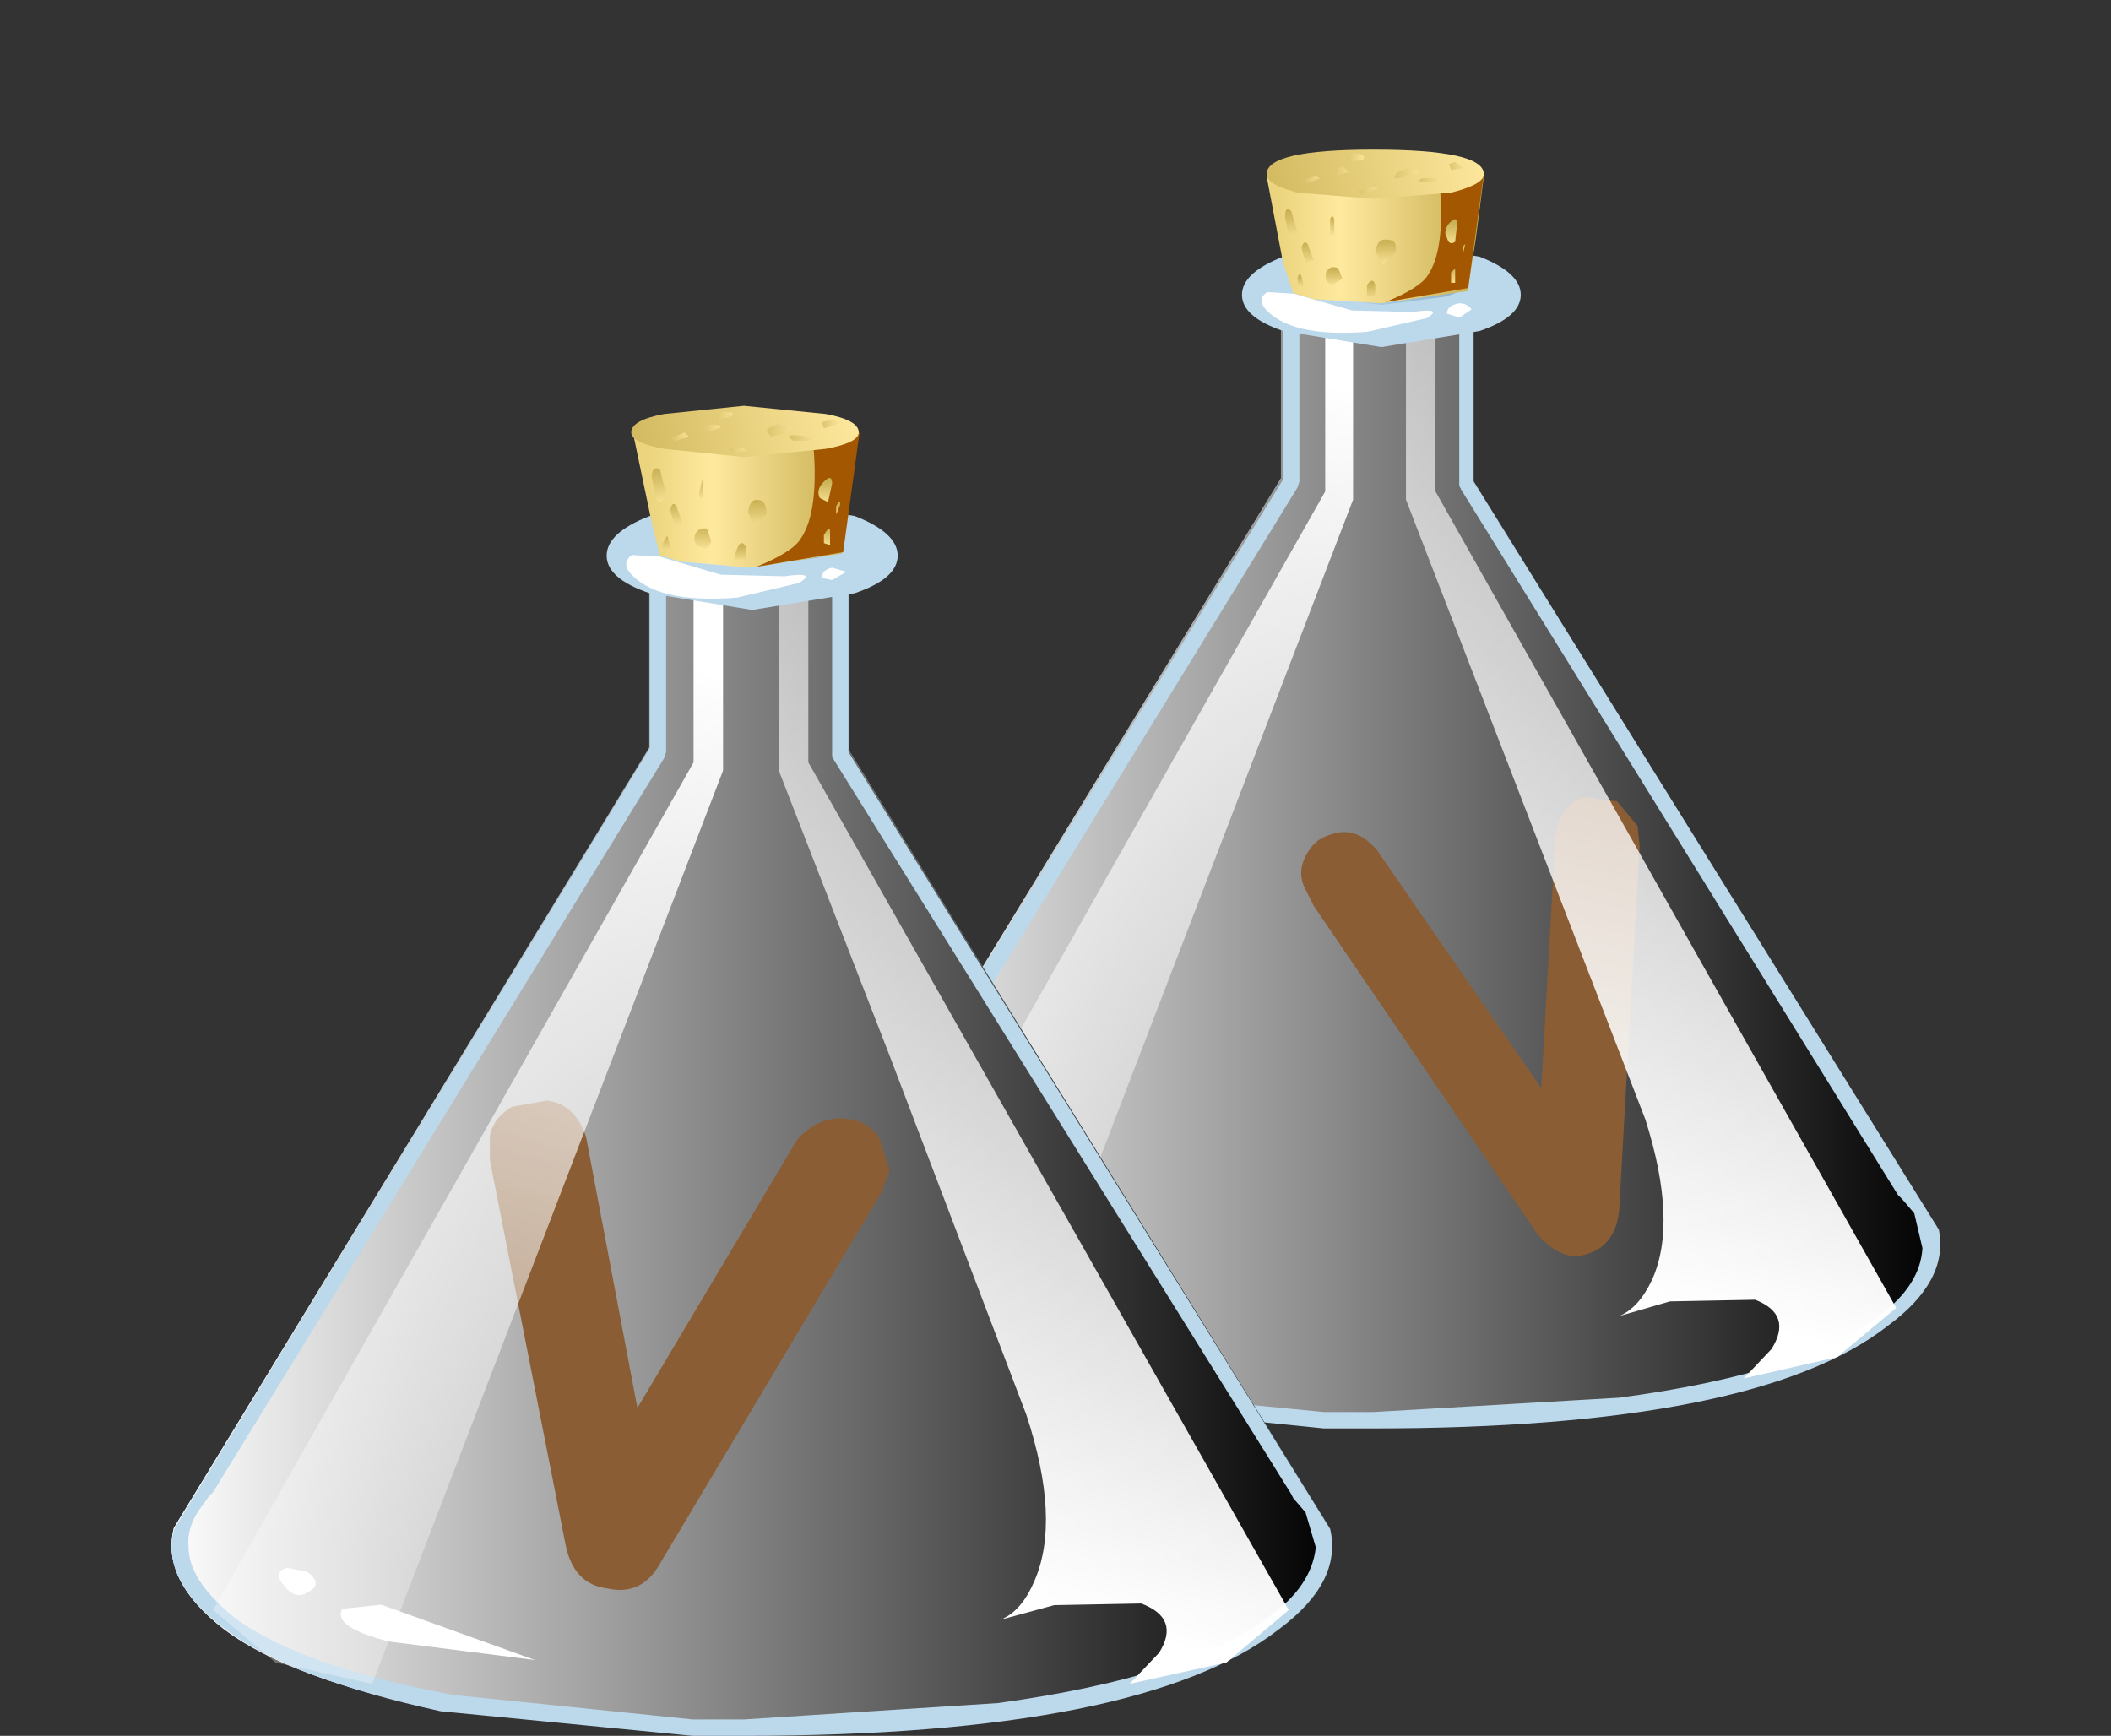 <?xml version="1.0" encoding="UTF-8" standalone="no"?>
<svg xmlns:xlink="http://www.w3.org/1999/xlink" height="42.35px" width="51.5px" xmlns="http://www.w3.org/2000/svg">
  <rect width="100%" height="100%" fill="#333333" stroke="none"/>
  <g transform="matrix(1.0, 0.0, 0.0, 1.0, 0.0, 0.0)">
    <use height="34.1" transform="matrix(0.8, 0.0, 0.0, 0.8, 20.05, 7.55)" width="34.05" xlink:href="#sprite0"/>
    <use height="30.45" transform="matrix(0.8, 0.0, 0.0, 0.8, 27.45, 8.0)" width="19.35" xlink:href="#sprite1"/>
    <use height="30.35" transform="matrix(0.8, 0.0, 0.0, 0.8, 24.65, 8.05)" width="19.35" xlink:href="#sprite2"/>
    <use height="34.1" transform="matrix(0.8, 0.0, 0.0, 0.8, 20.05, 7.55)" width="34.05" xlink:href="#sprite3"/>
    <use height="27.3" transform="matrix(1.0, 0.0, 0.0, 1.0, 20.05, 7.55)" width="27.3" xlink:href="#shape4"/>
    <use height="32.1" transform="matrix(0.8, 0.0, 0.0, 0.8, 21.05, 7.95)" width="14.95" xlink:href="#sprite4"/>
    <use height="32.1" transform="matrix(0.8, 0.0, 0.0, 0.8, 34.3, 7.95)" width="14.95" xlink:href="#sprite5"/>
    <use height="2.15" transform="matrix(1.0, 0.0, 0.0, 1.0, 22.6, 30.9)" width="6.0" xlink:href="#shape7"/>
    <use height="2.15" transform="matrix(0.8, 0.0, 0.0, 0.8, 31.1, 5.91)" width="6.35" xlink:href="#sprite6"/>
    <use height="2.65" transform="matrix(0.958, 0.0, 0.0, 0.981, 30.299, 5.869)" width="7.1" xlink:href="#shape9"/>
    <use height="1.35" transform="matrix(0.8, 0.0, 0.0, 0.8, 30.76, 7.05)" width="5.25" xlink:href="#sprite7"/>
    <use height="3.45" transform="matrix(1.0, 0.0, 0.0, 1.0, 30.9, 4.3)" width="5.3" xlink:href="#shape11"/>
    <use height="3.9" transform="matrix(0.8, 0.0, 0.0, 0.8, 33.8, 4.25)" width="3.0" xlink:href="#sprite8"/>
    <use height="3.65" transform="matrix(1.0, 0.0, 0.0, 1.0, 30.9, 3.65)" width="5.3" xlink:href="#shape13"/>
    <use height="35.4" transform="matrix(0.8, 0.0, 0.0, 0.8, 4.2, 14.0)" width="35.35" xlink:href="#sprite10"/>
    <use height="31.75" transform="matrix(0.8, 0.0, 0.0, 0.8, 10.8, 14.45)" width="21.4" xlink:href="#sprite11"/>
    <use height="32.0" transform="matrix(0.8, 0.0, 0.0, 0.8, 10.75, 14.45)" width="21.45" xlink:href="#sprite12"/>
    <use height="35.4" transform="matrix(0.8, 0.0, 0.0, 0.8, 4.2, 14.0)" width="35.35" xlink:href="#sprite13"/>
    <use height="28.35" transform="matrix(1.0, 0.0, 0.0, 1.0, 4.2, 14.0)" width="28.3" xlink:href="#shape18"/>
    <use height="33.35" transform="matrix(0.8, 0.0, 0.0, 0.8, 5.2, 14.4)" width="15.55" xlink:href="#sprite14"/>
    <use height="33.35" transform="matrix(0.8, 0.0, 0.0, 0.8, 19.0, 14.4)" width="15.55" xlink:href="#sprite15"/>
    <use height="2.25" transform="matrix(1.0, 0.0, 0.0, 1.0, 6.8, 38.25)" width="6.25" xlink:href="#shape21"/>
    <use height="2.2" transform="matrix(0.8, 0.0, 0.0, 0.8, 15.69, 12.3)" width="6.55" xlink:href="#sprite16"/>
    <use height="2.65" transform="matrix(1.0, 0.0, 0.0, 1.019, 14.8, 12.181)" width="7.1" xlink:href="#shape9"/>
    <use height="1.45" transform="matrix(0.8, 0.0, 0.0, 0.8, 15.26, 13.46)" width="5.5" xlink:href="#sprite17"/>
    <use height="3.65" transform="matrix(1.0, 0.0, 0.0, 1.0, 15.45, 10.55)" width="5.5" xlink:href="#shape23"/>
    <use height="4.1" transform="matrix(0.8, 0.0, 0.0, 0.8, 18.45, 10.55)" width="3.15" xlink:href="#sprite18"/>
    <use height="3.8" transform="matrix(1.0, 0.0, 0.0, 1.0, 15.4, 9.9)" width="5.55" xlink:href="#shape24"/>
  </g>
  <defs>
    <g id="sprite0" transform="matrix(1.0, 0.0, 0.0, 1.0, 0.0, 0.0)">
      <use height="34.1" transform="matrix(1.0, 0.0, 0.0, 1.0, 0.0, 0.0)" width="34.05" xlink:href="#shape0"/>
    </g>
    <g id="shape0" transform="matrix(1.0, 0.0, 0.0, 1.0, 0.0, 0.0)">
      <path d="M19.85 0.05 L19.85 5.2 34.0 28.05 Q34.35 29.6 32.45 31.0 28.4 34.1 15.3 34.1 L7.9 33.35 Q3.45 32.5 1.55 31.0 -0.3 29.55 0.05 28.0 L14.0 5.15 14.0 0.0 19.85 0.05" fill="url(#gradient0)" fill-rule="evenodd" stroke="none"/>
    </g>
    <linearGradient gradientTransform="matrix(0.021, 0.0, 0.0, -0.021, 17.0, 17.05)" gradientUnits="userSpaceOnUse" id="gradient0" spreadMethod="pad" x1="-819.2" x2="819.2">
      <stop offset="0.0" stop-color="#c2e7ff"/>
      <stop offset="1.0" stop-color="#88abc2"/>
    </linearGradient>
    <g id="sprite1" transform="matrix(1.0, 0.0, 0.0, 1.0, 0.0, 0.0)">
      <use height="30.45" transform="matrix(1.0, 0.0, 0.0, 1.0, 0.0, 0.0)" width="19.35" xlink:href="#shape1"/>
    </g>
    <g id="shape1" transform="matrix(1.0, 0.0, 0.0, 1.0, 0.0, 0.0)">
      <path d="M10.45 7.6 L10.65 8.45 11.55 9.4 12.35 10.75 12.9 12.85 Q13.0 13.25 13.7 13.7 L15.25 14.95 Q16.35 16.2 16.75 17.5 L17.1 18.4 18.6 20.7 Q19.6 21.9 19.25 23.6 L18.6 25.35 Q18.5 25.5 18.7 26.05 L18.95 27.0 Q19.0 27.8 16.35 28.9 L13.9 29.35 12.05 29.35 7.6 30.35 5.25 30.2 Q4.3 29.85 2.85 28.9 1.85 28.25 1.7 26.3 L1.15 23.2 Q0.65 22.1 0.5 20.0 L0.15 17.1 Q-0.15 16.2 0.2 15.5 L0.8 14.65 1.05 13.85 Q1.15 13.25 1.4 12.85 L2.2 11.85 2.7 11.45 Q2.6 10.85 2.9 9.9 3.05 9.4 3.45 9.05 L3.85 8.4 4.2 7.45 5.0 6.6 5.85 5.6 5.8 4.35 Q5.7 3.85 6.05 3.3 L6.45 2.8 Q5.9 1.8 6.15 0.85 6.3 0.2 7.25 0.05 L8.9 0.1 Q9.4 0.2 9.3 1.15 9.15 2.2 9.4 2.35 9.95 2.75 9.5 5.0 L9.4 5.85 10.0 6.45 Q10.4 6.8 10.45 7.6" fill="url(#gradient1)" fill-rule="evenodd" stroke="none"/>
    </g>
    <radialGradient cx="0" cy="0" gradientTransform="matrix(6.0E-4, 0.0, 0.0, -6.0E-4, 31.65, 6.6)" gradientUnits="userSpaceOnUse" id="gradient1" r="819.2" spreadMethod="pad">
      <stop offset="0.0" stop-color="#b0aba7"/>
      <stop offset="1.0" stop-color="#f2e0d3"/>
    </radialGradient>
    <g id="sprite2" transform="matrix(1.0, 0.0, 0.0, 1.0, 0.0, 0.0)">
      <use height="30.35" transform="matrix(1.0, 0.0, 0.0, 1.0, 0.0, 0.0)" width="19.35" xlink:href="#shape2"/>
    </g>
    <g id="shape2" transform="matrix(1.0, 0.0, 0.0, 1.0, 0.0, 0.0)">
      <path d="M10.7 2.9 L11.2 3.5 Q11.5 4.1 11.05 4.1 L10.9 3.65 Q10.75 3.4 10.5 3.65 L10.2 4.45 Q10.1 5.3 10.5 5.95 L10.35 6.4 9.75 7.05 Q9.45 7.45 9.5 7.85 L9.55 8.2 8.5 9.15 9.2 9.7 Q9.65 10.1 9.35 10.6 L9.75 10.85 10.3 11.8 Q10.55 12.8 10.1 13.0 L10.5 13.45 Q10.9 13.9 10.55 14.45 L10.35 13.9 Q10.25 13.55 9.75 13.35 L9.25 13.2 9.65 11.95 9.25 11.3 8.85 11.05 8.7 10.55 Q8.6 10.25 8.3 10.3 L7.65 10.85 Q7.25 11.55 7.2 13.2 L5.7 14.7 Q4.9 15.6 4.9 16.4 L3.85 17.45 Q2.75 18.6 2.35 19.4 1.8 20.7 1.4 22.25 1.1 23.6 2.0 25.0 L1.65 25.8 Q1.35 26.8 1.4 27.5 1.45 28.25 3.4 28.75 L6.0 29.1 8.6 29.15 Q9.5 29.4 11.35 29.15 L11.85 29.5 13.05 29.8 Q14.05 29.8 15.1 28.6 15.45 28.2 17.6 26.6 17.45 28.2 16.45 28.85 L14.05 30.1 11.7 30.25 9.1 29.6 7.25 29.3 5.4 29.3 2.95 28.8 Q0.3 27.7 0.35 26.9 L0.6 25.95 0.7 25.25 Q-0.75 22.35 0.75 20.6 L2.25 18.3 2.6 17.4 Q2.95 16.1 4.1 14.85 L5.6 13.65 6.45 12.75 7.0 10.65 7.8 9.3 8.7 8.35 8.9 7.5 Q8.95 6.75 9.35 6.35 L9.95 5.75 9.9 4.9 Q9.45 2.65 10.0 2.3 10.2 2.15 10.05 1.1 9.95 0.1 10.45 0.0 L10.55 0.0 Q10.4 0.7 10.5 1.35 L10.65 2.1 10.4 2.7 10.7 2.9" fill="url(#gradient2)" fill-rule="evenodd" stroke="none"/>
      <path d="M12.95 2.7 Q13.7 3.5 13.6 4.3 L13.5 5.55 13.6 5.75 14.35 6.5 Q15.25 7.25 15.5 8.3 L15.95 9.0 16.45 9.8 Q16.75 10.8 16.65 11.4 L17.15 11.8 17.95 12.75 18.3 13.8 18.55 14.6 19.2 15.45 Q19.5 16.15 19.2 17.05 19.0 17.65 18.9 19.45 L18.5 22.25 Q18.6 18.05 18.25 16.55 18.2 16.0 17.6 15.7 L16.3 15.25 Q14.75 14.75 14.3 14.2 14.0 13.85 13.2 13.6 L12.5 13.45 13.55 13.35 14.9 13.75 16.0 13.8 Q16.45 13.45 16.3 12.7 16.15 11.95 15.5 11.6 L13.9 11.45 12.9 11.55 12.2 11.25 11.45 11.35 11.1 11.5 11.35 11.2 Q11.7 10.9 12.1 10.85 L13.1 11.05 14.05 10.85 15.45 11.0 15.85 10.35 Q16.1 9.55 14.85 9.0 L12.7 8.3 13.2 8.3 14.85 8.4 15.1 8.3 14.95 7.85 14.35 6.85 13.3 5.95 12.3 5.75 11.8 5.8 12.85 5.5 Q13.6 5.25 12.85 3.4 12.6 2.85 12.05 2.65 L11.5 2.55 12.05 2.4 12.9 1.8 Q13.35 1.15 12.75 0.2 L13.25 0.8 Q13.45 1.75 12.95 2.7" fill="url(#gradient3)" fill-rule="evenodd" stroke="none"/>
    </g>
    <linearGradient gradientTransform="matrix(-0.011, 0.0, 0.0, -0.011, 8.8, 15.15)" gradientUnits="userSpaceOnUse" id="gradient2" spreadMethod="pad" x1="-819.2" x2="819.2">
      <stop offset="0.0" stop-color="#fff8f2"/>
      <stop offset="1.0" stop-color="#d9c9bd"/>
    </linearGradient>
    <linearGradient gradientTransform="matrix(-0.005, 0.0, 0.0, -0.005, 15.25, 11.2)" gradientUnits="userSpaceOnUse" id="gradient3" spreadMethod="pad" x1="-819.2" x2="819.2">
      <stop offset="0.0" stop-color="#fff8f2"/>
      <stop offset="1.0" stop-color="#d9c9bd"/>
    </linearGradient>
    <g id="sprite3" transform="matrix(1.0, 0.0, 0.0, 1.0, 0.0, 0.0)">
      <use height="34.1" transform="matrix(1.0, 0.0, 0.0, 1.0, 0.0, 0.0)" width="34.05" xlink:href="#shape3"/>
    </g>
    <g id="shape3" transform="matrix(1.0, 0.0, 0.0, 1.0, 0.0, 0.0)">
      <path d="M19.85 0.05 L19.85 5.2 34.0 28.05 Q34.35 29.6 32.45 31.0 28.4 34.1 15.3 34.1 L7.9 33.35 Q3.5 32.5 1.55 31.0 -0.3 29.55 0.05 28.0 L14.0 5.15 14.0 0.0 19.85 0.05" fill="url(#gradient4)" fill-rule="evenodd" stroke="none"/>
    </g>
    <linearGradient gradientTransform="matrix(0.021, 0.0, 0.0, -0.021, 17.0, 17.05)" gradientUnits="userSpaceOnUse" id="gradient4" spreadMethod="pad" x1="-819.2" x2="819.2">
      <stop offset="0.0" stop-color="#ffffff"/>
      <stop offset="1.0" stop-color="#000000"/>
    </linearGradient>
    <g id="shape4" transform="matrix(1.0, 0.0, 0.0, 1.0, -20.05, -7.55)">
      <path d="M47.3 30.0 Q47.55 31.25 46.05 32.35 42.85 34.85 33.5 34.85 L32.3 34.85 26.4 34.25 Q22.85 33.55 21.3 32.35 19.85 31.2 20.1 29.95 L31.3 11.7 31.3 7.55 35.95 7.6 35.95 11.75 47.3 30.0 M46.4 29.25 L46.3 29.15 35.65 11.95 35.6 11.85 35.6 8.0 31.7 7.95 31.7 11.75 31.65 11.9 21.05 29.15 20.95 29.2 20.7 29.55 Q20.45 29.95 20.45 30.4 20.5 31.3 21.5 32.05 23.05 33.2 26.65 33.9 L32.3 34.45 33.5 34.45 39.5 34.1 Q44.0 33.5 45.85 32.1 46.85 31.35 46.9 30.45 L46.7 29.6 46.4 29.25" fill="#bcd8eb" fill-rule="evenodd" stroke="none"/>
      <path d="M40.0 20.65 L39.5 29.55 Q39.4 30.4 38.7 30.6 38.1 30.8 37.5 30.1 L32.05 22.1 31.8 21.6 Q31.65 21.2 31.9 20.8 32.1 20.45 32.5 20.35 33.1 20.15 33.6 20.75 L37.6 26.55 37.95 20.35 Q38.1 19.6 38.65 19.45 L39.45 19.55 39.95 20.15 40.0 20.65" fill="#8a5d34" fill-rule="evenodd" stroke="none"/>
    </g>
    <g id="sprite4" transform="matrix(1.0, 0.0, 0.0, 1.0, 0.0, 0.0)">
      <use height="32.1" transform="matrix(1.0, 0.0, 0.0, 1.0, 0.0, 0.0)" width="14.95" xlink:href="#shape5"/>
    </g>
    <g id="shape5" transform="matrix(1.0, 0.0, 0.0, 1.0, 0.0, 0.0)">
      <path d="M1.8 31.45 L0.0 29.95 14.1 5.05 14.1 0.0 14.95 0.4 14.95 5.3 4.65 32.1 1.8 31.45" fill="url(#gradient5)" fill-rule="evenodd" stroke="none"/>
    </g>
    <linearGradient gradientTransform="matrix(-0.004, 0.017, 0.017, 0.004, 8.2, 14.95)" gradientUnits="userSpaceOnUse" id="gradient5" spreadMethod="pad" x1="-819.2" x2="819.2">
      <stop offset="0.0" stop-color="#ffffff"/>
      <stop offset="1.0" stop-color="#ffffff" stop-opacity="0.31"/>
    </linearGradient>
    <g id="sprite5" transform="matrix(1.0, 0.0, 0.0, 1.0, 0.0, 0.0)">
      <use height="32.1" transform="matrix(1.0, 0.0, 0.0, 1.0, 0.0, 0.0)" width="14.95" xlink:href="#shape6"/>
    </g>
    <g id="shape6" transform="matrix(1.0, 0.0, 0.0, 1.0, 0.0, 0.0)">
      <path d="M0.9 0.0 L0.9 5.05 14.95 29.95 13.15 31.45 10.3 32.1 11.15 31.2 Q11.8 30.15 10.65 29.7 L8.05 29.75 6.5 30.2 Q7.1 29.95 7.5 29.1 8.3 27.35 7.3 24.2 L0.0 5.3 0.0 0.4 0.9 0.0" fill="url(#gradient6)" fill-rule="evenodd" stroke="none"/>
    </g>
    <linearGradient gradientTransform="matrix(0.004, -0.017, 0.017, 0.004, 6.7, 14.95)" gradientUnits="userSpaceOnUse" id="gradient6" spreadMethod="pad" x1="-819.2" x2="819.2">
      <stop offset="0.0" stop-color="#ffffff"/>
      <stop offset="1.0" stop-color="#ffffff" stop-opacity="0.537"/>
    </linearGradient>
    <g id="shape7" transform="matrix(1.0, 0.0, 0.0, 1.0, -22.6, -30.9)">
      <path d="M25.0 31.75 Q25.7 32.15 28.6 33.05 L25.2 32.65 Q23.9 32.3 24.1 31.9 24.3 31.45 25.0 31.75" fill="#ffffff" fill-rule="evenodd" stroke="none"/>
      <path d="M23.3 30.95 Q23.6 31.3 23.3 31.5 22.95 31.75 22.7 31.35 22.45 30.95 22.8 30.95 L23.3 30.95" fill="#ffffff" fill-rule="evenodd" stroke="none"/>
    </g>
    <g id="sprite6" transform="matrix(1.0, 0.0, 0.0, 1.0, 0.0, 0.05)">
      <use height="2.15" transform="matrix(1.0, 0.0, 0.0, 1.0, 0.0, -0.05)" width="6.35" xlink:href="#shape8"/>
    </g>
    <g id="shape8" transform="matrix(1.0, 0.0, 0.0, 1.0, 0.0, 0.05)">
      <path d="M5.0 0.2 Q6.05 0.35 6.3 0.65 L6.35 1.4 Q6.3 1.85 4.15 2.05 L0.9 1.9 Q-0.1 1.65 0.0 1.0 0.05 0.45 0.7 0.2 2.25 -0.25 5.0 0.2" fill="url(#gradient7)" fill-rule="evenodd" stroke="none"/>
    </g>
    <linearGradient gradientTransform="matrix(0.004, 0.0, 0.0, -0.004, 3.2, 1.05)" gradientUnits="userSpaceOnUse" id="gradient7" spreadMethod="pad" x1="-819.2" x2="819.2">
      <stop offset="0.0" stop-color="#c2e7ff"/>
      <stop offset="1.0" stop-color="#88abc2"/>
    </linearGradient>
    <g id="shape9" transform="matrix(1.0, 0.0, 0.0, 1.0, -18.95, -12.25)">
      <path d="M18.95 13.6 Q18.95 13.05 20.0 12.65 L22.5 12.25 25.0 12.65 Q26.05 13.05 26.05 13.6 26.05 14.15 25.0 14.5 L22.5 14.9 20.0 14.5 Q18.95 14.15 18.95 13.6 M24.1 12.7 L22.5 12.5 20.9 12.7 Q20.2 12.9 20.2 13.2 20.2 13.5 20.9 13.65 L22.5 13.85 24.1 13.65 Q24.7 13.5 24.7 13.2 24.7 12.9 24.1 12.7" fill="#bcd8eb" fill-rule="evenodd" stroke="none"/>
    </g>
    <g id="sprite7" transform="matrix(1.0, 0.0, 0.0, 1.0, 0.05, 0.0)">
      <use height="1.45" transform="matrix(0.955, 0.0, 0.0, 0.931, -0.048, 0.003)" width="5.5" xlink:href="#shape10"/>
    </g>
    <g id="shape10" transform="matrix(1.0, 0.0, 0.0, 1.0, 0.05, 0.05)">
      <path d="M1.0 0.1 L2.85 0.65 4.8 0.7 Q5.8 0.55 5.25 0.9 L3.35 1.35 Q0.85 1.55 0.05 0.55 -0.15 0.25 0.15 0.05 L1.0 0.1" fill="#ffffff" fill-rule="evenodd" stroke="none"/>
    </g>
    <g id="shape11" transform="matrix(1.0, 0.0, 0.0, 1.0, -30.9, -4.3)">
      <path d="M35.6 7.4 Q35.8 7.4 35.9 7.55 L35.6 7.75 35.3 7.65 Q35.3 7.45 35.6 7.4" fill="#ffffff" fill-rule="evenodd" stroke="none"/>
      <path d="M30.9 4.3 L36.2 4.3 36.0 5.85 35.8 7.1 33.7 7.4 32.05 7.3 31.55 7.15 31.3 6.4 30.9 4.3" fill="url(#gradient8)" fill-rule="evenodd" stroke="none"/>
    </g>
    <linearGradient gradientTransform="matrix(0.003, 0.0, 0.0, -0.003, 33.55, 5.85)" gradientUnits="userSpaceOnUse" id="gradient8" spreadMethod="pad" x1="-819.2" x2="819.2">
      <stop offset="0.012" stop-color="#ebd47d"/>
      <stop offset="0.329" stop-color="#ffe99e"/>
      <stop offset="1.0" stop-color="#c9b054"/>
    </linearGradient>
    <g id="sprite8" transform="matrix(1.0, 0.0, 0.0, 1.0, 0.0, 0.0)">
      <use height="3.9" transform="matrix(1.0, 0.0, 0.0, 1.0, 0.0, 0.0)" width="3.0" xlink:href="#sprite9"/>
    </g>
    <g id="sprite9" transform="matrix(1.0, 0.0, 0.0, 1.0, 0.0, 0.0)">
      <use height="4.1" transform="matrix(0.952, 0.0, 0.0, 0.951, 0.0, 0.0)" width="3.15" xlink:href="#shape12"/>
    </g>
    <g id="shape12" transform="matrix(1.0, 0.0, 0.0, 1.0, 0.0, 0.0)">
      <path d="M3.15 0.0 L2.65 3.65 0.0 4.1 Q1.1 3.65 1.35 3.25 1.9 2.45 1.75 0.5 L3.15 0.0" fill="#a35700" fill-rule="evenodd" stroke="none"/>
    </g>
    <g id="shape13" transform="matrix(1.0, 0.0, 0.0, 1.0, -30.9, -3.65)">
      <path d="M36.2 4.25 Q36.2 4.5 35.4 4.7 L33.5 4.85 31.65 4.7 Q30.9 4.5 30.9 4.25 30.9 3.65 33.5 3.65 36.2 3.65 36.2 4.25" fill="url(#gradient9)" fill-rule="evenodd" stroke="none"/>
      <path d="M31.5 5.15 L31.65 5.65 31.45 5.8 31.35 5.3 Q31.35 5.0 31.5 5.15" fill="url(#gradient10)" fill-rule="evenodd" stroke="none"/>
      <path d="M31.9 5.95 L32.05 6.35 31.85 6.4 31.75 6.05 Q31.8 5.85 31.9 5.95" fill="url(#gradient11)" fill-rule="evenodd" stroke="none"/>
      <path d="M32.55 5.35 L32.55 5.75 Q32.5 5.9 32.45 5.7 L32.45 5.35 Q32.5 5.2 32.55 5.35" fill="url(#gradient12)" fill-rule="evenodd" stroke="none"/>
      <path d="M33.85 5.85 Q34.1 5.85 34.05 6.15 L33.75 6.45 33.55 6.15 Q33.6 5.8 33.85 5.85" fill="url(#gradient13)" fill-rule="evenodd" stroke="none"/>
      <path d="M32.65 6.55 L32.75 6.8 32.5 6.95 Q32.3 6.9 32.35 6.65 32.45 6.45 32.65 6.55" fill="url(#gradient14)" fill-rule="evenodd" stroke="none"/>
      <path d="M31.75 6.75 L31.8 6.95 31.7 7.05 31.65 6.8 Q31.7 6.6 31.75 6.75" fill="url(#gradient15)" fill-rule="evenodd" stroke="none"/>
      <path d="M33.55 6.95 L33.55 7.2 33.35 7.25 33.35 6.95 Q33.5 6.75 33.55 6.95" fill="url(#gradient16)" fill-rule="evenodd" stroke="none"/>
      <path d="M35.55 5.45 L35.5 5.9 Q35.35 6.0 35.3 5.8 35.2 5.65 35.35 5.45 35.55 5.25 35.55 5.45" fill="url(#gradient17)" fill-rule="evenodd" stroke="none"/>
      <path d="M35.5 6.55 L35.5 6.9 35.4 6.9 35.4 6.65 35.5 6.55" fill="url(#gradient18)" fill-rule="evenodd" stroke="none"/>
      <path d="M35.75 5.95 L35.7 6.15 35.7 6.0 35.75 5.95" fill="url(#gradient19)" fill-rule="evenodd" stroke="none"/>
      <path d="M32.1 4.3 L32.2 4.35 31.95 4.45 Q31.75 4.45 31.9 4.35 L32.1 4.3" fill="url(#gradient20)" fill-rule="evenodd" stroke="none"/>
      <path d="M33.05 3.75 Q33.35 3.75 33.25 3.9 L32.9 3.95 32.85 3.9 Q32.9 3.75 33.05 3.75" fill="url(#gradient21)" fill-rule="evenodd" stroke="none"/>
      <path d="M32.75 4.05 L32.9 4.2 32.55 4.3 32.55 4.15 32.75 4.05" fill="url(#gradient22)" fill-rule="evenodd" stroke="none"/>
      <path d="M34.35 4.1 Q34.75 4.15 34.55 4.25 L34.1 4.35 Q33.95 4.35 34.1 4.2 L34.35 4.1" fill="url(#gradient23)" fill-rule="evenodd" stroke="none"/>
      <path d="M35.05 4.35 Q35.3 4.4 35.05 4.45 L34.7 4.45 Q34.55 4.4 34.7 4.35 L35.05 4.35" fill="url(#gradient24)" fill-rule="evenodd" stroke="none"/>
      <path d="M33.45 4.55 Q33.85 4.55 33.2 4.75 L33.15 4.65 33.45 4.55" fill="url(#gradient25)" fill-rule="evenodd" stroke="none"/>
      <path d="M35.5 3.95 L35.7 4.1 35.4 4.15 35.35 4.0 35.5 3.95" fill="url(#gradient26)" fill-rule="evenodd" stroke="none"/>
    </g>
    <linearGradient gradientTransform="matrix(-0.004, 9.0E-4, 9.0E-4, 0.004, 33.1, 4.35)" gradientUnits="userSpaceOnUse" id="gradient9" spreadMethod="pad" x1="-819.2" x2="819.2">
      <stop offset="0.0" stop-color="#ffe99e"/>
      <stop offset="1.0" stop-color="#c9b054"/>
    </linearGradient>
    <linearGradient gradientTransform="matrix(-1.0E-4, -5.0E-4, -5.0E-4, 1.0E-4, 31.5, 5.55)" gradientUnits="userSpaceOnUse" id="gradient10" spreadMethod="pad" x1="-819.2" x2="819.2">
      <stop offset="0.0" stop-color="#ffe99e"/>
      <stop offset="1.0" stop-color="#c9b054"/>
    </linearGradient>
    <linearGradient gradientTransform="matrix(0.0, -4.0E-4, -4.0E-4, 0.0, 31.9, 6.25)" gradientUnits="userSpaceOnUse" id="gradient11" spreadMethod="pad" x1="-819.2" x2="819.2">
      <stop offset="0.0" stop-color="#ffe99e"/>
      <stop offset="1.0" stop-color="#c9b054"/>
    </linearGradient>
    <linearGradient gradientTransform="matrix(0.0, -3.0E-4, -3.0E-4, 0.0, 32.5, 5.55)" gradientUnits="userSpaceOnUse" id="gradient12" spreadMethod="pad" x1="-819.2" x2="819.2">
      <stop offset="0.0" stop-color="#ffe99e"/>
      <stop offset="1.0" stop-color="#c9b054"/>
    </linearGradient>
    <linearGradient gradientTransform="matrix(0.0, -4.0E-4, -4.0E-4, 0.0, 33.8, 6.2)" gradientUnits="userSpaceOnUse" id="gradient13" spreadMethod="pad" x1="-819.2" x2="819.2">
      <stop offset="0.0" stop-color="#ffe99e"/>
      <stop offset="1.0" stop-color="#c9b054"/>
    </linearGradient>
    <linearGradient gradientTransform="matrix(0.0, -3.0E-4, -3.0E-4, 0.0, 32.55, 6.8)" gradientUnits="userSpaceOnUse" id="gradient14" spreadMethod="pad" x1="-819.2" x2="819.2">
      <stop offset="0.0" stop-color="#ffe99e"/>
      <stop offset="1.0" stop-color="#c9b054"/>
    </linearGradient>
    <linearGradient gradientTransform="matrix(0.0, -2.0E-4, -2.0E-4, 0.0, 31.7, 6.9)" gradientUnits="userSpaceOnUse" id="gradient15" spreadMethod="pad" x1="-819.2" x2="819.2">
      <stop offset="0.0" stop-color="#ffe99e"/>
      <stop offset="1.0" stop-color="#c9b054"/>
    </linearGradient>
    <linearGradient gradientTransform="matrix(0.0, -3.0E-4, -3.0E-4, 0.0, 33.45, 7.15)" gradientUnits="userSpaceOnUse" id="gradient16" spreadMethod="pad" x1="-819.2" x2="819.2">
      <stop offset="0.0" stop-color="#ffe99e"/>
      <stop offset="1.0" stop-color="#c9b054"/>
    </linearGradient>
    <linearGradient gradientTransform="matrix(0.0, -4.0E-4, -4.0E-4, 0.0, 35.45, 5.75)" gradientUnits="userSpaceOnUse" id="gradient17" spreadMethod="pad" x1="-819.2" x2="819.2">
      <stop offset="0.0" stop-color="#ffe99e"/>
      <stop offset="1.0" stop-color="#c9b054"/>
    </linearGradient>
    <linearGradient gradientTransform="matrix(0.0, -3.0E-4, -3.0E-4, 0.0, 35.45, 6.75)" gradientUnits="userSpaceOnUse" id="gradient18" spreadMethod="pad" x1="-819.2" x2="819.2">
      <stop offset="0.0" stop-color="#ffe99e"/>
      <stop offset="1.0" stop-color="#c9b054"/>
    </linearGradient>
    <linearGradient gradientTransform="matrix(0.0, -2.0E-4, -2.0E-4, 0.0, 35.7, 6.1)" gradientUnits="userSpaceOnUse" id="gradient19" spreadMethod="pad" x1="-819.2" x2="819.2">
      <stop offset="0.0" stop-color="#ffe99e"/>
      <stop offset="1.0" stop-color="#c9b054"/>
    </linearGradient>
    <linearGradient gradientTransform="matrix(-5.0E-4, 0.0, 0.0, 5.0E-4, 31.95, 4.35)" gradientUnits="userSpaceOnUse" id="gradient20" spreadMethod="pad" x1="-819.2" x2="819.2">
      <stop offset="0.0" stop-color="#ffe99e"/>
      <stop offset="1.0" stop-color="#c9b054"/>
    </linearGradient>
    <linearGradient gradientTransform="matrix(-5.0E-4, 0.0, 0.0, 5.0E-4, 32.95, 3.85)" gradientUnits="userSpaceOnUse" id="gradient21" spreadMethod="pad" x1="-819.2" x2="819.2">
      <stop offset="0.0" stop-color="#ffe99e"/>
      <stop offset="1.0" stop-color="#c9b054"/>
    </linearGradient>
    <linearGradient gradientTransform="matrix(-6.0E-4, 0.0, 0.0, 6.0E-4, 32.65, 4.15)" gradientUnits="userSpaceOnUse" id="gradient22" spreadMethod="pad" x1="-819.2" x2="819.2">
      <stop offset="0.0" stop-color="#ffe99e"/>
      <stop offset="1.0" stop-color="#c9b054"/>
    </linearGradient>
    <linearGradient gradientTransform="matrix(-7.0E-4, 0.0, 0.0, 7.0E-4, 34.2, 4.25)" gradientUnits="userSpaceOnUse" id="gradient23" spreadMethod="pad" x1="-819.2" x2="819.2">
      <stop offset="0.0" stop-color="#ffe99e"/>
      <stop offset="1.0" stop-color="#c9b054"/>
    </linearGradient>
    <linearGradient gradientTransform="matrix(-6.0E-4, 0.0, 0.0, 6.0E-4, 34.8, 4.4)" gradientUnits="userSpaceOnUse" id="gradient24" spreadMethod="pad" x1="-819.2" x2="819.2">
      <stop offset="0.0" stop-color="#ffe99e"/>
      <stop offset="1.0" stop-color="#c9b054"/>
    </linearGradient>
    <linearGradient gradientTransform="matrix(-6.0E-4, 0.0, 0.0, 6.0E-4, 33.3, 4.7)" gradientUnits="userSpaceOnUse" id="gradient25" spreadMethod="pad" x1="-819.2" x2="819.2">
      <stop offset="0.0" stop-color="#ffe99e"/>
      <stop offset="1.0" stop-color="#c9b054"/>
    </linearGradient>
    <linearGradient gradientTransform="matrix(-5.0E-4, 0.0, 0.0, 5.0E-4, 35.45, 4.05)" gradientUnits="userSpaceOnUse" id="gradient26" spreadMethod="pad" x1="-819.2" x2="819.2">
      <stop offset="0.0" stop-color="#ffe99e"/>
      <stop offset="1.0" stop-color="#c9b054"/>
    </linearGradient>
    <g id="sprite10" transform="matrix(1.0, 0.0, 0.0, 1.0, 0.0, 0.0)">
      <use height="35.4" transform="matrix(1.0, 0.0, 0.0, 1.0, 0.0, 0.0)" width="35.35" xlink:href="#shape14"/>
    </g>
    <g id="shape14" transform="matrix(1.0, 0.0, 0.0, 1.0, 0.0, 0.0)">
      <path d="M20.65 0.05 L20.65 5.4 35.3 29.1 Q35.7 30.75 33.75 32.2 29.6 35.4 15.9 35.4 L8.2 34.65 Q3.6 33.7 1.6 32.2 -0.35 30.7 0.05 29.1 L14.55 5.3 14.55 0.0 20.65 0.05" fill="url(#gradient27)" fill-rule="evenodd" stroke="none"/>
    </g>
    <linearGradient gradientTransform="matrix(0.022, 0.0, 0.0, -0.022, 17.65, 17.7)" gradientUnits="userSpaceOnUse" id="gradient27" spreadMethod="pad" x1="-819.2" x2="819.2">
      <stop offset="0.0" stop-color="#c2e7ff"/>
      <stop offset="1.0" stop-color="#88abc2"/>
    </linearGradient>
    <g id="sprite11" transform="matrix(1.0, 0.0, 0.0, 1.0, 0.0, 0.0)">
      <use height="31.75" transform="matrix(1.0, 0.0, 0.0, 1.0, 0.0, 0.0)" width="21.4" xlink:href="#shape15"/>
    </g>
    <g id="shape15" transform="matrix(1.0, 0.0, 0.0, 1.0, 0.0, 0.0)">
      <path d="M20.65 21.5 Q21.65 22.75 21.3 24.55 L20.65 26.35 Q20.55 26.5 20.75 27.1 L21.0 28.1 Q21.05 28.9 18.3 30.0 L15.75 30.5 13.8 30.5 11.95 30.85 9.2 31.5 5.85 31.75 Q3.65 31.6 2.4 30.8 1.35 30.1 1.0 28.2 L0.3 25.05 Q-0.3 23.8 0.3 21.3 L1.45 17.75 1.85 16.1 Q1.95 15.45 2.15 15.2 L2.4 14.4 Q2.5 13.8 2.75 13.35 L3.6 12.3 4.15 11.9 Q4.0 11.25 4.3 10.25 L4.9 9.4 5.3 8.7 Q5.55 7.7 6.5 6.85 L7.4 5.85 7.3 4.5 Q7.25 4.0 7.6 3.4 L8.0 2.9 Q7.45 1.9 7.7 0.9 7.85 0.25 8.85 0.05 L10.55 0.1 Q11.1 0.2 10.95 1.2 10.85 2.3 11.05 2.45 11.75 2.9 11.15 5.2 L11.05 6.05 11.7 6.7 Q12.1 7.1 12.15 7.9 12.2 8.65 12.4 8.75 13.65 9.85 14.15 11.15 L14.7 13.35 Q14.85 13.8 15.55 14.25 L17.15 15.5 Q18.3 16.85 18.7 18.2 L19.05 19.15 Q19.6 20.3 20.65 21.5" fill="url(#gradient28)" fill-rule="evenodd" stroke="none"/>
    </g>
    <radialGradient cx="0" cy="0" gradientTransform="matrix(6.0E-4, 0.0, 0.0, -6.0E-4, 35.0, 6.85)" gradientUnits="userSpaceOnUse" id="gradient28" r="819.2" spreadMethod="pad">
      <stop offset="0.0" stop-color="#b0aba7"/>
      <stop offset="1.0" stop-color="#f2e0d3"/>
    </radialGradient>
    <g id="sprite12" transform="matrix(1.0, 0.0, 0.0, 1.0, 0.0, 0.0)">
      <use height="32.0" transform="matrix(1.0, 0.0, 0.0, 1.0, 0.0, 0.0)" width="21.45" xlink:href="#shape16"/>
    </g>
    <g id="shape16" transform="matrix(1.0, 0.0, 0.0, 1.0, 0.0, 0.0)">
      <path d="M20.7 21.45 Q21.7 22.7 21.35 24.5 L20.7 26.3 Q20.6 26.45 20.8 27.05 L21.05 28.05 Q21.1 28.85 18.35 29.95 L15.8 30.45 13.85 30.45 12.0 30.8 9.25 31.45 6.75 32.0 Q5.35 32.1 4.2 31.3 L2.75 30.95 Q1.9 30.85 1.85 30.3 L4.1 30.15 Q5.45 29.45 5.7 29.75 6.7 31.0 7.85 31.0 8.85 31.05 9.6 30.35 L10.7 30.45 12.45 30.35 15.15 30.25 17.9 29.95 Q19.9 29.45 19.95 28.65 20.0 27.9 19.65 26.9 L19.3 26.05 Q20.25 24.6 19.95 23.2 19.65 21.8 18.95 20.25 18.6 19.45 17.45 18.2 L16.35 17.1 Q16.35 16.25 15.5 15.35 L13.95 13.75 Q13.95 12.05 13.5 11.3 L12.85 10.75 Q12.55 10.7 12.4 11.0 L12.25 11.55 11.85 11.8 Q11.45 12.1 11.45 12.45 11.4 13.05 11.85 13.75 L11.35 13.9 Q10.85 14.1 10.7 14.45 L10.5 15.05 Q10.1 14.5 10.55 14.0 L10.95 13.55 Q10.45 13.35 10.75 12.3 10.9 11.65 11.3 11.3 L11.7 11.1 Q11.45 10.55 11.95 10.1 12.4 9.65 12.65 9.55 L11.55 8.55 11.6 8.2 11.35 7.35 10.75 6.65 Q10.5 6.45 10.55 6.2 10.95 5.55 10.9 4.7 10.85 4.1 10.6 3.85 10.3 3.55 10.15 3.85 L10.0 4.3 Q9.55 4.3 9.85 3.65 10.15 3.05 10.65 2.85 L10.45 2.25 10.45 1.85 10.55 1.45 10.5 0.0 10.6 0.05 Q11.15 0.15 11.0 1.15 10.9 2.25 11.1 2.4 11.8 2.85 11.2 5.15 L11.1 6.0 11.75 6.65 Q12.15 7.05 12.2 7.85 12.25 8.6 12.45 8.7 13.7 9.8 14.2 11.1 L14.75 13.3 Q14.9 13.75 15.6 14.2 L17.2 15.45 Q18.35 16.8 18.75 18.15 L19.1 19.1 Q19.65 20.25 20.7 21.45" fill="url(#gradient29)" fill-rule="evenodd" stroke="none"/>
      <path d="M8.1 1.9 Q8.55 2.55 9.55 2.65 8.55 2.65 8.15 3.55 7.3 5.45 8.15 5.75 L9.2 6.05 7.65 6.2 6.5 7.15 Q5.95 7.8 5.95 8.2 L5.8 8.65 6.05 8.75 7.75 8.65 8.3 8.65 6.0 9.35 Q4.75 9.95 5.0 10.75 L5.4 11.45 5.8 11.3 6.85 11.3 7.85 11.55 8.15 11.4 8.9 11.3 Q9.55 11.4 9.95 12.0 9.3 11.6 8.8 11.7 8.15 11.85 8.05 12.05 L7.0 11.95 5.35 12.1 Q4.7 12.45 4.55 13.25 4.35 14.0 4.85 14.35 L5.95 14.3 7.35 13.9 8.45 14.0 7.75 14.2 Q6.95 14.45 6.6 14.8 6.0 15.5 4.5 15.85 3.5 16.1 3.15 16.3 2.55 16.6 2.45 17.2 L1.65 20.15 0.25 23.8 Q-0.35 22.4 0.65 20.3 1.65 18.15 1.5 17.7 1.2 16.75 1.55 16.05 L2.2 15.15 2.45 14.35 Q2.55 13.75 2.8 13.3 L3.65 12.25 4.2 11.85 Q4.05 11.2 4.35 10.2 L4.95 9.35 5.35 8.65 Q5.6 7.65 6.55 6.8 L7.45 5.8 7.35 4.45 Q7.3 3.95 7.65 3.35 L8.05 2.85 Q7.5 1.85 7.75 0.85 7.8 0.55 8.2 0.25 7.6 1.2 8.1 1.9" fill="url(#gradient30)" fill-rule="evenodd" stroke="none"/>
    </g>
    <linearGradient gradientTransform="matrix(0.012, 0.0, 0.0, -0.012, 11.65, 16.0)" gradientUnits="userSpaceOnUse" id="gradient29" spreadMethod="pad" x1="-819.2" x2="819.2">
      <stop offset="0.0" stop-color="#fff8f2"/>
      <stop offset="1.0" stop-color="#d9c9bd"/>
    </linearGradient>
    <linearGradient gradientTransform="matrix(0.006, 0.0, 0.0, -0.006, 4.95, 12.0)" gradientUnits="userSpaceOnUse" id="gradient30" spreadMethod="pad" x1="-819.2" x2="819.2">
      <stop offset="0.0" stop-color="#fff8f2"/>
      <stop offset="1.0" stop-color="#d9c9bd"/>
    </linearGradient>
    <g id="sprite13" transform="matrix(1.0, 0.0, 0.0, 1.0, 0.0, 0.0)">
      <use height="35.4" transform="matrix(1.0, 0.0, 0.0, 1.0, 0.0, 0.0)" width="35.35" xlink:href="#shape17"/>
    </g>
    <g id="shape17" transform="matrix(1.0, 0.0, 0.0, 1.0, 0.0, 0.0)">
      <path d="M20.65 0.05 L20.65 5.4 35.3 29.1 Q35.7 30.75 33.75 32.2 29.6 35.4 15.9 35.4 L8.2 34.65 Q3.6 33.7 1.6 32.2 -0.35 30.7 0.05 29.1 L14.55 5.3 14.55 0.0 20.65 0.05" fill="url(#gradient31)" fill-rule="evenodd" stroke="none"/>
    </g>
    <linearGradient gradientTransform="matrix(0.022, 0.0, 0.0, -0.022, 17.65, 17.7)" gradientUnits="userSpaceOnUse" id="gradient31" spreadMethod="pad" x1="-819.2" x2="819.2">
      <stop offset="0.0" stop-color="#ffffff"/>
      <stop offset="1.0" stop-color="#000000"/>
    </linearGradient>
    <g id="shape18" transform="matrix(1.0, 0.0, 0.0, 1.0, -4.2, -14.0)">
      <path d="M20.3 18.45 L20.3 14.45 16.25 14.4 16.25 18.35 16.2 18.5 5.2 36.4 5.1 36.5 4.85 36.85 Q4.55 37.3 4.6 37.75 4.6 38.55 5.7 39.45 7.3 40.65 11.05 41.35 L16.9 41.95 18.15 41.95 24.35 41.55 Q29.05 40.9 30.95 39.45 32.0 38.7 32.1 37.75 L31.85 36.9 31.55 36.55 31.5 36.45 20.35 18.55 20.3 18.45 M20.7 14.05 L20.7 18.35 32.45 37.3 Q32.75 38.6 31.2 39.75 27.85 42.35 18.15 42.35 L16.9 42.35 10.75 41.75 Q7.1 40.95 5.5 39.75 3.9 38.55 4.25 37.3 L15.85 18.25 15.85 14.0 20.7 14.05" fill="#bcd8eb" fill-rule="evenodd" stroke="none"/>
      <path d="M14.3 27.75 L15.55 34.35 19.45 27.8 Q20.0 27.2 20.7 27.3 21.15 27.35 21.45 27.75 L21.7 28.55 21.5 29.1 16.1 38.15 Q15.65 38.95 14.8 38.75 14.0 38.65 13.8 37.7 L11.95 28.3 11.95 27.7 Q12.05 27.25 12.5 27.0 L13.35 26.85 Q14.05 26.95 14.3 27.75" fill="#8a5d34" fill-rule="evenodd" stroke="none"/>
    </g>
    <g id="sprite14" transform="matrix(1.0, 0.0, 0.0, 1.0, 0.0, 0.0)">
      <use height="33.35" transform="matrix(1.0, 0.0, 0.0, 1.0, 0.0, 0.0)" width="15.55" xlink:href="#shape19"/>
    </g>
    <g id="shape19" transform="matrix(1.0, 0.0, 0.0, 1.0, 0.0, 0.0)">
      <path d="M1.9 32.7 L0.0 31.1 14.65 5.25 14.65 0.0 15.55 0.4 15.55 5.5 4.85 33.35 1.9 32.7" fill="url(#gradient32)" fill-rule="evenodd" stroke="none"/>
    </g>
    <linearGradient gradientTransform="matrix(-0.005, 0.017, 0.017, 0.005, 8.5, 15.55)" gradientUnits="userSpaceOnUse" id="gradient32" spreadMethod="pad" x1="-819.2" x2="819.2">
      <stop offset="0.0" stop-color="#ffffff"/>
      <stop offset="1.0" stop-color="#ffffff" stop-opacity="0.31"/>
    </linearGradient>
    <g id="sprite15" transform="matrix(1.0, 0.0, 0.0, 1.0, 0.0, 0.0)">
      <use height="33.35" transform="matrix(1.0, 0.0, 0.0, 1.0, 0.0, 0.0)" width="15.55" xlink:href="#shape20"/>
    </g>
    <g id="shape20" transform="matrix(1.0, 0.0, 0.0, 1.0, 0.0, 0.0)">
      <path d="M0.9 0.0 L0.9 5.25 15.55 31.1 13.65 32.7 10.7 33.35 11.6 32.4 Q12.25 31.35 11.05 30.9 L8.4 30.95 6.75 31.4 Q7.4 31.15 7.8 30.2 8.6 28.35 7.55 25.15 L3.4 14.25 0.0 5.5 0.0 0.4 0.9 0.0" fill="url(#gradient33)" fill-rule="evenodd" stroke="none"/>
    </g>
    <linearGradient gradientTransform="matrix(0.005, -0.017, 0.017, 0.005, 6.95, 15.55)" gradientUnits="userSpaceOnUse" id="gradient33" spreadMethod="pad" x1="-819.2" x2="819.2">
      <stop offset="0.0" stop-color="#ffffff"/>
      <stop offset="1.0" stop-color="#ffffff" stop-opacity="0.537"/>
    </linearGradient>
    <g id="shape21" transform="matrix(1.0, 0.0, 0.0, 1.0, -6.8, -38.25)">
      <path d="M9.3 39.15 L13.05 40.5 9.5 40.05 Q8.1 39.7 8.35 39.25 L9.3 39.15" fill="#ffffff" fill-rule="evenodd" stroke="none"/>
      <path d="M7.5 38.35 Q7.9 38.65 7.5 38.85 7.2 39.05 6.9 38.65 6.65 38.35 7.0 38.25 L7.5 38.35" fill="#ffffff" fill-rule="evenodd" stroke="none"/>
    </g>
    <g id="sprite16" transform="matrix(1.0, 0.0, 0.0, 1.0, -0.05, 0.0)">
      <use height="2.2" transform="matrix(1.0, 0.0, 0.0, 1.0, 0.05, 0.0)" width="6.55" xlink:href="#shape22"/>
    </g>
    <g id="shape22" transform="matrix(1.0, 0.0, 0.0, 1.0, -0.05, 0.0)">
      <path d="M5.25 0.2 Q6.3 0.35 6.55 0.7 L6.6 1.5 Q6.6 1.95 4.4 2.15 L1.0 2.0 Q-0.05 1.75 0.05 1.05 0.1 0.45 0.75 0.25 2.3 -0.25 5.25 0.2" fill="url(#gradient34)" fill-rule="evenodd" stroke="none"/>
    </g>
    <linearGradient gradientTransform="matrix(0.004, 0.0, 0.0, -0.004, 3.35, 1.1)" gradientUnits="userSpaceOnUse" id="gradient34" spreadMethod="pad" x1="-819.2" x2="819.2">
      <stop offset="0.0" stop-color="#c2e7ff"/>
      <stop offset="1.0" stop-color="#88abc2"/>
    </linearGradient>
    <g id="sprite17" transform="matrix(1.0, 0.0, 0.0, 1.0, 0.05, 0.05)">
      <use height="1.45" transform="matrix(1.0, 0.0, 0.0, 1.0, -0.05, -0.05)" width="5.5" xlink:href="#shape10"/>
    </g>
    <g id="shape23" transform="matrix(1.0, 0.0, 0.0, 1.0, -15.45, -10.55)">
      <path d="M20.3 13.85 L20.65 13.95 20.3 14.15 20.05 14.1 Q20.05 13.9 20.3 13.85" fill="#ffffff" fill-rule="evenodd" stroke="none"/>
      <path d="M20.95 10.55 L20.55 13.5 18.3 13.85 16.6 13.7 16.1 13.55 15.9 12.75 15.45 10.6 20.95 10.55" fill="url(#gradient35)" fill-rule="evenodd" stroke="none"/>
    </g>
    <linearGradient gradientTransform="matrix(0.003, 0.0, 0.0, -0.003, 18.2, 12.2)" gradientUnits="userSpaceOnUse" id="gradient35" spreadMethod="pad" x1="-819.2" x2="819.2">
      <stop offset="0.012" stop-color="#ebd47d"/>
      <stop offset="0.329" stop-color="#ffe99e"/>
      <stop offset="1.0" stop-color="#c9b054"/>
    </linearGradient>
    <g id="sprite18" transform="matrix(1.0, 0.0, 0.0, 1.0, 0.0, 0.0)">
      <use height="4.1" transform="matrix(1.0, 0.0, 0.0, 1.0, 0.0, 0.0)" width="3.15" xlink:href="#sprite19"/>
    </g>
    <g id="sprite19" transform="matrix(1.0, 0.0, 0.0, 1.0, 0.0, 0.0)">
      <use height="4.1" transform="matrix(1.0, 0.0, 0.0, 1.0, 0.0, 0.0)" width="3.15" xlink:href="#shape12"/>
    </g>
    <g id="shape24" transform="matrix(1.0, 0.0, 0.0, 1.0, -15.4, -9.9)">
      <path d="M20.95 10.55 Q20.95 10.8 20.15 10.95 L18.15 11.15 16.2 10.95 Q15.4 10.8 15.4 10.55 15.4 10.25 16.2 10.1 L18.15 9.9 20.15 10.1 Q20.95 10.25 20.95 10.55" fill="url(#gradient36)" fill-rule="evenodd" stroke="none"/>
      <path d="M16.1 11.45 L16.25 12.05 Q16.1 12.4 16.0 12.15 L15.9 11.65 Q15.9 11.35 16.1 11.45" fill="url(#gradient37)" fill-rule="evenodd" stroke="none"/>
      <path d="M16.5 12.35 L16.65 12.75 16.45 12.8 16.35 12.45 Q16.4 12.2 16.5 12.35" fill="url(#gradient38)" fill-rule="evenodd" stroke="none"/>
      <path d="M17.15 11.65 L17.15 12.1 Q17.1 12.25 17.05 12.05 L17.15 11.65" fill="url(#gradient39)" fill-rule="evenodd" stroke="none"/>
      <path d="M18.5 12.2 Q18.7 12.2 18.7 12.55 L18.4 12.85 18.25 12.5 Q18.3 12.15 18.5 12.2" fill="url(#gradient40)" fill-rule="evenodd" stroke="none"/>
      <path d="M17.25 12.9 L17.35 13.2 Q17.3 13.45 17.1 13.35 16.9 13.3 16.95 13.05 17.05 12.85 17.25 12.9" fill="url(#gradient41)" fill-rule="evenodd" stroke="none"/>
      <path d="M16.3 13.15 L16.35 13.35 16.25 13.45 Q16.1 13.4 16.2 13.2 16.3 13.0 16.3 13.15" fill="url(#gradient42)" fill-rule="evenodd" stroke="none"/>
      <path d="M18.2 13.35 L18.2 13.65 17.95 13.65 Q17.9 13.55 18.0 13.35 18.1 13.15 18.2 13.35" fill="url(#gradient43)" fill-rule="evenodd" stroke="none"/>
      <path d="M20.3 11.8 L20.2 12.25 20.0 12.15 Q19.9 11.95 20.1 11.75 20.3 11.55 20.3 11.8" fill="url(#gradient44)" fill-rule="evenodd" stroke="none"/>
      <path d="M20.25 12.95 L20.25 13.3 20.1 13.25 20.1 13.05 Q20.25 12.8 20.25 12.95" fill="url(#gradient45)" fill-rule="evenodd" stroke="none"/>
      <path d="M20.5 12.3 L20.4 12.55 20.4 12.35 Q20.5 12.15 20.5 12.3" fill="url(#gradient46)" fill-rule="evenodd" stroke="none"/>
      <path d="M16.7 10.55 L16.8 10.65 16.5 10.75 Q16.3 10.75 16.45 10.65 L16.7 10.55" fill="url(#gradient47)" fill-rule="evenodd" stroke="none"/>
      <path d="M17.7 10.05 Q17.95 10.05 17.85 10.15 L17.5 10.25 17.45 10.15 Q17.5 10.05 17.7 10.05" fill="url(#gradient48)" fill-rule="evenodd" stroke="none"/>
      <path d="M17.35 10.35 Q17.9 10.4 17.15 10.55 L17.15 10.4 17.35 10.35" fill="url(#gradient49)" fill-rule="evenodd" stroke="none"/>
      <path d="M19.05 10.35 Q19.45 10.4 19.25 10.55 L18.8 10.65 18.7 10.5 Q18.85 10.35 19.05 10.35" fill="url(#gradient50)" fill-rule="evenodd" stroke="none"/>
      <path d="M19.7 10.65 Q20.05 10.7 19.75 10.75 L19.35 10.75 Q19.05 10.55 19.7 10.65" fill="url(#gradient51)" fill-rule="evenodd" stroke="none"/>
      <path d="M18.1 10.9 L18.2 11.0 17.85 11.05 17.8 10.95 18.1 10.9" fill="url(#gradient52)" fill-rule="evenodd" stroke="none"/>
      <path d="M20.25 10.25 Q20.7 10.3 20.1 10.45 L20.05 10.3 20.25 10.25" fill="url(#gradient53)" fill-rule="evenodd" stroke="none"/>
    </g>
    <linearGradient gradientTransform="matrix(-0.004, 0.001, 0.001, 0.004, 17.7, 10.65)" gradientUnits="userSpaceOnUse" id="gradient36" spreadMethod="pad" x1="-819.2" x2="819.2">
      <stop offset="0.0" stop-color="#ffe99e"/>
      <stop offset="1.0" stop-color="#c9b054"/>
    </linearGradient>
    <linearGradient gradientTransform="matrix(-1.0E-4, -6.0E-4, -6.0E-4, 1.0E-4, 16.1, 11.9)" gradientUnits="userSpaceOnUse" id="gradient37" spreadMethod="pad" x1="-819.2" x2="819.2">
      <stop offset="0.0" stop-color="#ffe99e"/>
      <stop offset="1.0" stop-color="#c9b054"/>
    </linearGradient>
    <linearGradient gradientTransform="matrix(0.0, -4.0E-4, -4.0E-4, 0.0, 16.5, 12.6)" gradientUnits="userSpaceOnUse" id="gradient38" spreadMethod="pad" x1="-819.2" x2="819.2">
      <stop offset="0.0" stop-color="#ffe99e"/>
      <stop offset="1.0" stop-color="#c9b054"/>
    </linearGradient>
    <linearGradient gradientTransform="matrix(0.0, -4.0E-4, -4.0E-4, 0.0, 17.1, 11.95)" gradientUnits="userSpaceOnUse" id="gradient39" spreadMethod="pad" x1="-819.2" x2="819.2">
      <stop offset="0.0" stop-color="#ffe99e"/>
      <stop offset="1.0" stop-color="#c9b054"/>
    </linearGradient>
    <linearGradient gradientTransform="matrix(0.0, -5.0E-4, -5.0E-4, 0.0, 18.5, 12.6)" gradientUnits="userSpaceOnUse" id="gradient40" spreadMethod="pad" x1="-819.2" x2="819.2">
      <stop offset="0.0" stop-color="#ffe99e"/>
      <stop offset="1.0" stop-color="#c9b054"/>
    </linearGradient>
    <linearGradient gradientTransform="matrix(0.0, -4.0E-4, -4.0E-4, 0.0, 17.15, 13.15)" gradientUnits="userSpaceOnUse" id="gradient41" spreadMethod="pad" x1="-819.2" x2="819.2">
      <stop offset="0.0" stop-color="#ffe99e"/>
      <stop offset="1.0" stop-color="#c9b054"/>
    </linearGradient>
    <linearGradient gradientTransform="matrix(0.0, -3.0E-4, -3.0E-4, 0.0, 16.3, 13.3)" gradientUnits="userSpaceOnUse" id="gradient42" spreadMethod="pad" x1="-819.2" x2="819.2">
      <stop offset="0.0" stop-color="#ffe99e"/>
      <stop offset="1.0" stop-color="#c9b054"/>
    </linearGradient>
    <linearGradient gradientTransform="matrix(0.0, -3.0E-4, -3.0E-4, 0.0, 18.1, 13.55)" gradientUnits="userSpaceOnUse" id="gradient43" spreadMethod="pad" x1="-819.2" x2="819.2">
      <stop offset="0.0" stop-color="#ffe99e"/>
      <stop offset="1.0" stop-color="#c9b054"/>
    </linearGradient>
    <linearGradient gradientTransform="matrix(0.0, -4.0E-4, -4.0E-4, 0.0, 20.15, 12.05)" gradientUnits="userSpaceOnUse" id="gradient44" spreadMethod="pad" x1="-819.2" x2="819.2">
      <stop offset="0.0" stop-color="#ffe99e"/>
      <stop offset="1.0" stop-color="#c9b054"/>
    </linearGradient>
    <linearGradient gradientTransform="matrix(0.0, -3.0E-4, -3.0E-4, 0.0, 20.15, 13.15)" gradientUnits="userSpaceOnUse" id="gradient45" spreadMethod="pad" x1="-819.2" x2="819.2">
      <stop offset="0.0" stop-color="#ffe99e"/>
      <stop offset="1.0" stop-color="#c9b054"/>
    </linearGradient>
    <linearGradient gradientTransform="matrix(0.0, -2.0E-4, -2.0E-4, 0.0, 20.45, 12.45)" gradientUnits="userSpaceOnUse" id="gradient46" spreadMethod="pad" x1="-819.2" x2="819.2">
      <stop offset="0.0" stop-color="#ffe99e"/>
      <stop offset="1.0" stop-color="#c9b054"/>
    </linearGradient>
    <linearGradient gradientTransform="matrix(-5.0E-4, 0.0, 0.0, 5.0E-4, 16.5, 10.65)" gradientUnits="userSpaceOnUse" id="gradient47" spreadMethod="pad" x1="-819.2" x2="819.2">
      <stop offset="0.0" stop-color="#ffe99e"/>
      <stop offset="1.0" stop-color="#c9b054"/>
    </linearGradient>
    <linearGradient gradientTransform="matrix(-6.0E-4, 0.0, 0.0, 6.0E-4, 17.55, 10.15)" gradientUnits="userSpaceOnUse" id="gradient48" spreadMethod="pad" x1="-819.2" x2="819.2">
      <stop offset="0.0" stop-color="#ffe99e"/>
      <stop offset="1.0" stop-color="#c9b054"/>
    </linearGradient>
    <linearGradient gradientTransform="matrix(-6.0E-4, 0.0, 0.0, 6.0E-4, 17.25, 10.45)" gradientUnits="userSpaceOnUse" id="gradient49" spreadMethod="pad" x1="-819.2" x2="819.2">
      <stop offset="0.0" stop-color="#ffe99e"/>
      <stop offset="1.0" stop-color="#c9b054"/>
    </linearGradient>
    <linearGradient gradientTransform="matrix(-8.0E-4, 0.0, 0.0, 8.0E-4, 18.9, 10.55)" gradientUnits="userSpaceOnUse" id="gradient50" spreadMethod="pad" x1="-819.2" x2="819.2">
      <stop offset="0.0" stop-color="#ffe99e"/>
      <stop offset="1.0" stop-color="#c9b054"/>
    </linearGradient>
    <linearGradient gradientTransform="matrix(-7.0E-4, 0.0, 0.0, 7.0E-4, 19.5, 10.75)" gradientUnits="userSpaceOnUse" id="gradient51" spreadMethod="pad" x1="-819.2" x2="819.2">
      <stop offset="0.0" stop-color="#ffe99e"/>
      <stop offset="1.0" stop-color="#c9b054"/>
    </linearGradient>
    <linearGradient gradientTransform="matrix(-6.0E-4, 0.0, 0.0, 6.0E-4, 17.9, 10.95)" gradientUnits="userSpaceOnUse" id="gradient52" spreadMethod="pad" x1="-819.2" x2="819.2">
      <stop offset="0.0" stop-color="#ffe99e"/>
      <stop offset="1.0" stop-color="#c9b054"/>
    </linearGradient>
    <linearGradient gradientTransform="matrix(-5.0E-4, 0.0, 0.0, 5.0E-4, 20.15, 10.35)" gradientUnits="userSpaceOnUse" id="gradient53" spreadMethod="pad" x1="-819.2" x2="819.2">
      <stop offset="0.0" stop-color="#ffe99e"/>
      <stop offset="1.0" stop-color="#c9b054"/>
    </linearGradient>
  </defs>
</svg>

